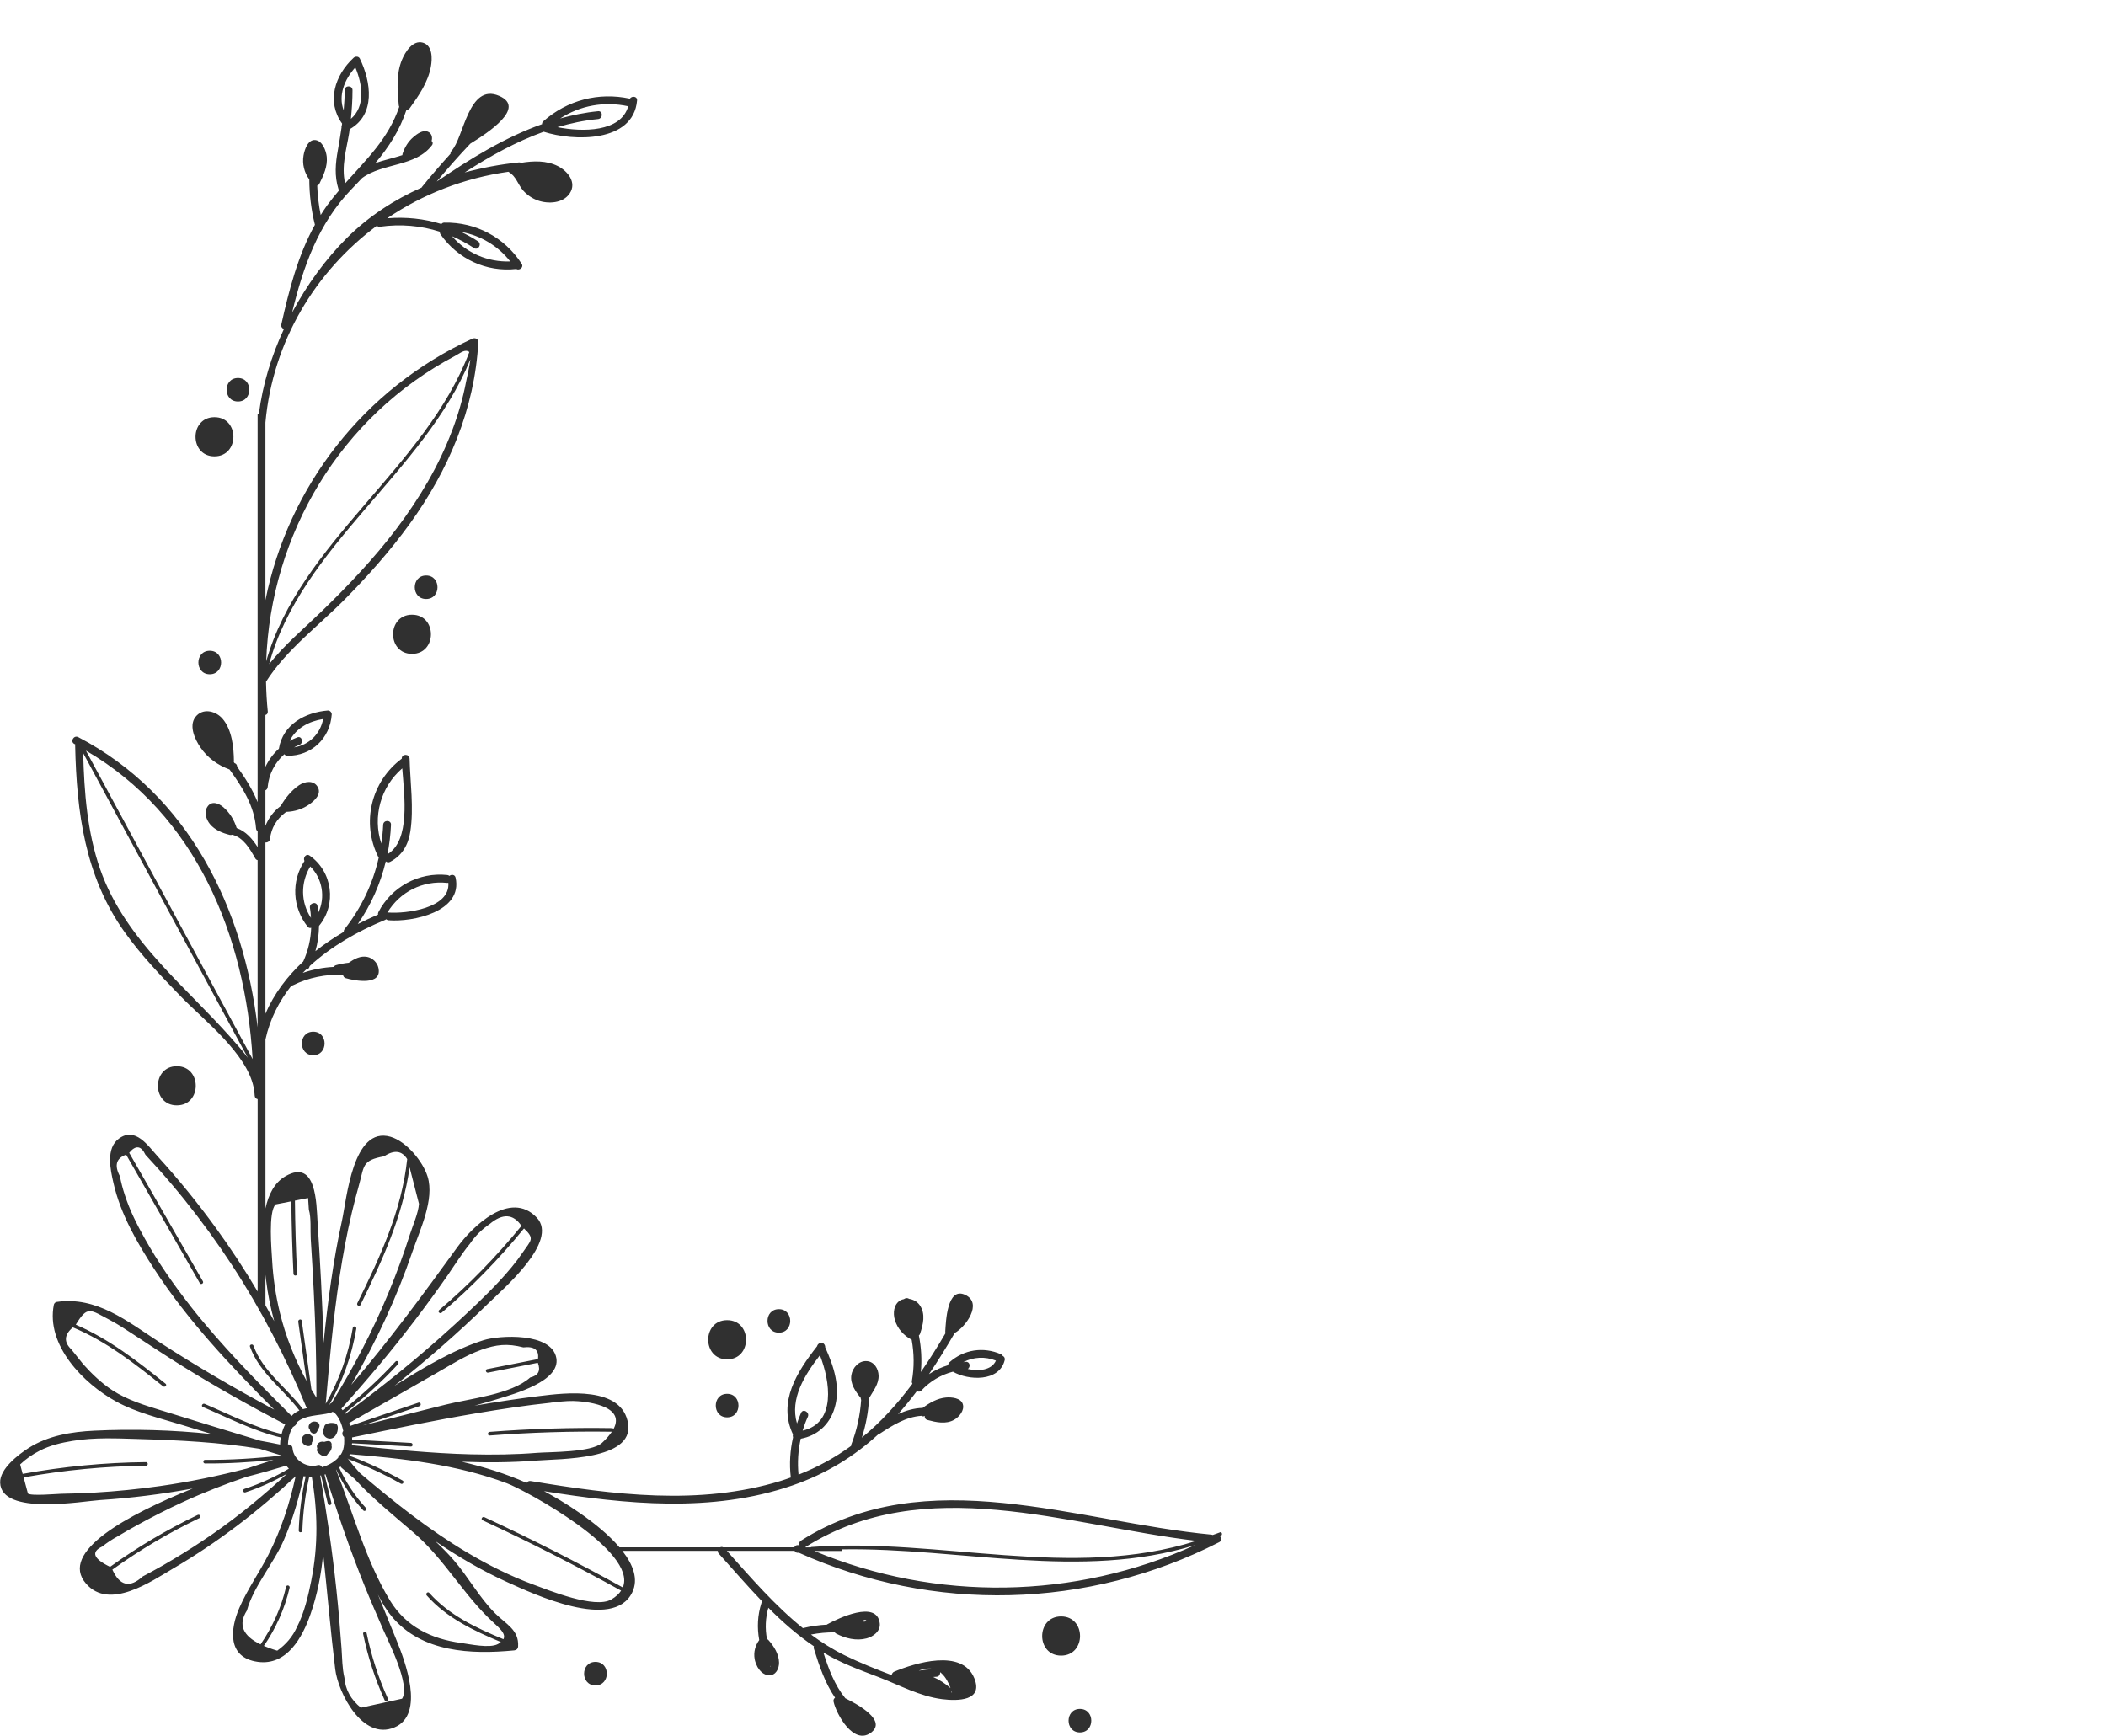 <?xml version="1.0" encoding="UTF-8"?>
<svg id="Capa_1" data-name="Capa 1" xmlns="http://www.w3.org/2000/svg" viewBox="0 0 603.1 497.16">
  <defs>
    <style>
      .cls-1 {
        fill: #303030;
      }
    </style>
  </defs>
  <path class="cls-1" d="m91.36,408.89c.34-.67.05-1.41-.67-1.65-1.78-.59-2.9,1.32-1.96,2.19.01,1.02,1.5,1.7,2.06.6.19-.38.38-.76.57-1.14Z"/>
  <path class="cls-1" d="m95.93,407.64c-.84-.18-1.48-.17-2.29.12-.49.18-.8.56-.82,1.08,0,.02,0,.03,0,.04-.72.98-.25,2.58.98,3.02,1.95.69,3.09-1.58,2.95-3.18-.04-.47-.32-.98-.82-1.08Z"/>
  <path class="cls-1" d="m93.92,412.72c-.38.03-.72.12-1.05.23-.65-.19-1.36-.02-1.82.52-.32.38-.41.86-.18,1.31-.13.32-.17.71.04.99.49.63.91.98,1.68,1.25.56.2,1.11-.19,1.33-.69.58-.38.97-1.09,1.08-1.71.04-.21,0-.4-.05-.57.15-.65-.18-1.4-1.03-1.32Z"/>
  <path class="cls-1" d="m89.17,411.17c-.18-.23-.45-.4-.81-.43-2.52-.23-2.59,3.23-.1,3.43.74.06,1.09-.51,1.07-1.09.21-.29.35-.64.36-1,.01-.46-.21-.75-.52-.92Z"/>
  <path class="cls-1" d="m104,467.99c1.35,6.57,3.41,12.9,6.18,19.01.27.61,1.17.08.89-.52-2.73-6.04-4.75-12.27-6.08-18.76-.13-.65-1.13-.38-1,.28Z"/>
  <path class="cls-1" d="m349.29,438.9c-.67.27-1.34.47-2,.72-.1-.04-.19-.08-.31-.09-38.66-3.63-81.54-21.15-117.6,1.72-.55.35-.61.93-.41,1.39,0,0,0,0,0,0-.15-.07-.31-.12-.51-.12-.51,0-.83.28-.98.64h-20.39c-.28-.14-.58-.13-.85,0h-28.84c-6.07-7.13-16.76-13.52-21.32-15.94-.1-.05-.21-.09-.31-.15,23.54,3.76,48.11,6.27,71.07-1.61,9.87-3.39,17.85-8.42,24.67-14.67.13-.03.27-.07.4-.16,3.71-2.43,7.55-4.85,11.98-5.14.26.19.59.22.93.03-.05.49.16,1,.77,1.16,2.5.67,5.3,1.31,7.69-.07,1.43-.82,2.99-2.7,2.44-4.47-.55-1.78-3.23-2.02-4.78-1.89-2.49.21-4.74,1.52-6.71,2.98-2.48.07-4.81.76-7.04,1.77,1.88-2.1,3.66-4.3,5.39-6.59.39.24.89.26,1.29-.17,2.52-2.67,5.59-4.5,9.02-5.38,4.41,2.55,13.29,2.98,14.83-3.31.15-.59-.17-1.03-.59-1.24-.09-.18-.23-.34-.48-.45-5.04-2.21-10.65-1.37-14.76,2.32-.28.25-.37.54-.35.81-1.95.59-3.8,1.44-5.5,2.57,2.55-3.74,4.98-7.68,7.36-11.78h0c3.08-1.67,8.15-8.52,3.01-10.93-5.21-2.44-5.53,7.75-5.71,10.47-.01.19.02.35.08.49-2.27,3.88-4.62,7.6-7.07,11.14.32-3.5.13-6.99-.57-10.48.12-.12.26-.22.32-.42.89-2.66,1.69-5.77-.09-8.27-.7-.99-1.82-1.6-3-1.78-.46-.29-.97-.31-1.54.08-.33.08-.66.14-.97.32-1.94,1.15-2.18,3.68-1.59,5.65.74,2.48,2.55,4.47,4.81,5.66.71,3.93.76,7.86.06,11.82-.05.31.02.57.15.79-4.31,5.78-9.04,10.98-14.47,15.42,1.15-3.64,1.85-7.36,2.06-11.21,0-.02,0-.04,0-.07,1.16-2.08,2.82-4.02,2.73-6.52-.07-1.93-1.24-3.93-3.33-4.11-2.28-.2-4.14,1.88-4.47,3.99-.4,2.49,1.17,4.7,2.69,6.56-.02.2.03.39.11.56-.29,4.39-1.22,8.61-2.8,12.71-.06.17-.09.32-.08.46-4.49,3.27-9.46,6.04-15.05,8.23-.34-3.5-.12-6.94.63-10.29,4.64-.83,8.21-3.97,9.65-8.63,1.86-5.99-.16-12.07-2.65-17.55.06-.84-.8-1.6-1.51-1.2-.39.14-.72.47-.81.9-5.73,7.3-11.31,15.97-6.9,25.25-.09.28-.08.58.02.84-.84,3.74-1.11,7.57-.64,11.49-.96.34-1.91.69-2.91.99-23.29,7.15-48.02,3.94-71.58.03-.53-.09-.95.16-1.19.52-5.98-2.64-12.2-4.58-18.56-6.05,7.22.27,14.44.23,21.65-.35,6.35-.51,27.49-.08,26.01-10.42-1.59-11.06-18.15-8.92-25.42-8.04-6.22.75-12.4,1.72-18.58,2.76,2.26-.63,4.52-1.24,6.75-1.94,4.62-1.44,17.88-5.05,16.68-11.7-1.34-7.4-16.33-6.56-20.89-5.1-8.68,2.77-17.21,7.88-25.47,13.06,9.32-7.42,18.33-15.24,26.85-23.59,4.14-4.06,20.35-17.82,13.89-24.61-7.63-8.03-18.52,2.67-22.75,8.51-9.78,13.51-19.54,26.78-30.35,39.41,7.01-12.17,12.97-24.89,17.53-38.21,2.1-6.14,6.35-14.83,4.33-21.41-1.34-4.37-6.11-10.14-10.66-11.44-10.78-3.08-12.49,17.76-13.87,24.03-2.53,11.54-4.07,23.26-5.27,35.01-.34-11.62-.97-23.23-1.73-34.83-.33-5-.3-17.96-9.12-12.94-3.2,1.82-4.92,5.25-5.79,9.25v-48.38c1.26-5.81,3.88-10.93,7.43-15.42.15,0,.31-.04.47-.12,4.55-2.23,9.35-3.16,14.31-3,.05.42.29.83.76.97,2.62.78,10.55,2.25,9.37-2.96-.35-1.54-1.68-2.82-3.21-3.12-1.92-.38-3.73.6-5.28,1.68-1.22.13-2.44.34-3.66.7-.31.09-.5.27-.63.49-3.03.15-6,.72-8.89,1.72.33-.34.67-.67,1.01-1,.33,0,.65-.15.84-.55.07-.14.1-.28.16-.42,6.15-5.63,13.78-10,21.61-13.22.11-.05.2-.12.28-.19.17.15.38.28.67.3,6.89.55,21.35-2.42,19.21-12.2-.2-.93-1.21-.98-1.78-.5-.16-.13-.35-.24-.6-.26-8.14-.88-15.98,3.38-19.73,10.65-.12.24-.13.47-.1.68-1.95.84-3.89,1.74-5.79,2.71,3.8-5.52,6.48-11.54,8.01-17.95.32.27.77.39,1.25.13,3.47-1.84,5.19-4.86,5.78-8.7,1.03-6.68-.04-14.11-.22-20.85-.04-1.44-2.28-1.45-2.24,0-8.76,6.51-11.67,18.37-6.7,28.19.03.06.07.09.11.14-1.67,7.42-4.93,14.33-9.78,20.49-.2.25-.26.53-.25.8-2.85,1.67-5.57,3.51-8.11,5.52.68-2.37,1-4.79,1.04-7.25,5.1-6.15,3.88-15.52-2.68-20.12-1.02-.72-1.99.62-1.49,1.54-3.86,5.82-3.44,13.33.9,18.81.3.38.68.44,1.02.32-.12,3.31-.86,6.55-2.27,9.65-4.6,4.27-8.37,9.24-10.83,14.96v-49.04c.59.04,1.24-.31,1.32-1.06.31-3.09,1.97-5.72,4.38-7.52.04-.02.08-.05.12-.08.06-.04.12-.07.17-.11,2.4-.09,4.72-.8,6.68-2.22,1.49-1.08,3.43-2.89,2.32-4.89-1.15-2.07-3.73-1.64-5.37-.52-2.19,1.5-3.93,3.67-5.26,5.96-1.98,1.46-3.46,3.42-4.36,5.67v-10.18c.33-.16.6-.46.64-.92.32-3.69,2.09-7.03,4.78-9.42.18.26.46.45.87.45,6.9.08,12.24-4.99,12.7-11.84.04-.57-.55-1.17-1.12-1.12-6.45.52-12.86,3.98-14,10.86,0,.03,0,.05,0,.07-1.63,1.46-2.93,3.22-3.87,5.2v-14.84c.41-.12.73-.45.67-1.02-.29-2.85-.44-5.69-.5-8.52,5.82-9.17,15.09-16.01,22.65-23.68,6.62-6.72,12.89-13.78,18.43-21.42,11.17-15.41,18.7-33.05,19.72-52.18.05-.92-.97-1.3-1.69-.97-31.25,14.4-52.73,42.46-59.28,74.88v-50.86c2.13-23.31,14.32-43.26,31.9-56.35.24.2.55.32.93.27,5.92-.83,11.69-.31,17.15,1.44-.05.23-.02.49.17.76,4.96,7.05,13.09,10.85,21.68,9.91.89.51,2.23-.45,1.55-1.5-4.92-7.57-13.11-11.96-22.15-11.78-.38,0-.65.17-.83.4-4.97-1.54-10.18-2.08-15.52-1.65,10.21-6.91,22.06-11.54,34.72-13.32.03.02.05.05.08.07,2.1,1.17,2.64,3.62,4.16,5.34,1.13,1.27,2.59,2.25,4.2,2.82,2.97,1.05,7.22.83,9.12-2.06,2.06-3.13-.62-6.38-3.41-7.79-3.28-1.66-7.01-1.52-10.56-.94-.16-.09-.34-.14-.58-.12-5.29.54-10.48,1.52-15.55,2.88,7.21-4.64,14.67-8.8,22.63-11.66,8.43,2.74,25.65,3.24,26.74-8.95.11-1.23-1.51-1.39-2.06-.52-8.97-1.92-17.9.4-24.8,6.48-.28.25-.38.54-.35.82-10.7,3.8-20.49,9.86-30.06,16.37-.03.01-.05.02-.08.03,3.1-3.7,6.27-7.33,9.6-10.82,5.12-3.15,16.08-10.34,8.23-13.69-8.79-3.76-10.1,12.02-13.6,15.74-.25.26-.33.56-.31.84-2.8,3.11-5.55,6.26-8.18,9.52-.04.05-.06.11-.09.17-7.83,3.47-15.09,8.17-21.38,14.41-6.12,6.08-11.45,13.43-15.71,21.39,3.16-13.07,7.45-25.42,17.06-35.39,1.03-1.07,2.03-2.11,3-3.15,5.9-4.35,15.33-3.19,19.99-9.39.36-.47.23-.93-.1-1.24.31-1.02.03-2.16-1.06-2.63-1.45-.62-3.17.68-4.2,1.57-1.46,1.26-2.45,2.89-3.05,4.71-.05.15-.06.29-.05.42-2.62.86-5.42,1.46-7.76,2.29,3.86-4.58,6.97-9.36,8.92-15.25.34,0,.69-.13.94-.47,2.58-3.61,5.24-7.43,6.05-11.89.41-2.26.54-6.04-2.28-6.87-2.94-.86-5.12,2.76-6.01,4.93-1.68,4.07-1.31,8.67-.91,12.95.02.18.07.34.14.47-3.13,9.18-9.34,14.99-15.5,21.94-1.13-4.91.36-9.58,1.17-14.48.06-.34.07-.69.12-1.03,7.49-4.16,6.18-13.55,2.92-20.23-.33-.68-1.27-.68-1.76-.23-5.4,4.98-7.85,12.57-3.31,18.84-.02.16-.05.31-.07.47-.11.2-.14.43-.09.65-.31,2.14-.66,4.29-1.05,6.46-.7,3.86-1.01,7.38.16,11.17.04.15.12.26.2.36-1.18,1.39-2.34,2.83-3.47,4.36-.65.88-1.22,1.8-1.81,2.71-.56-2.78-.89-5.58-1-8.42.24-.07.47-.23.62-.53,1.19-2.42,2.39-4.97,2.11-7.73-.18-1.7-1.22-4.57-3.26-4.78-2.14-.23-3.11,2.78-3.39,4.42-.41,2.43.2,4.87,1.65,6.85h0c.02,4.4.55,8.73,1.61,13-4.89,8.79-7.43,18.8-9.62,28.55-.15.65.25,1.12.74,1.31-3.62,7.78-6.1,16.01-7.16,24.21h-.37v111.28c-1.43-3.6-3.55-6.92-5.86-10.14,0-.44-.23-.87-.75-1.04-.07-.1-.14-.19-.21-.29.01-.08.04-.14.04-.22-.04-3.97-.56-9.08-3.29-12.22-1.78-2.05-5.15-3.05-7.31-.95-2.61,2.53-.66,6.77,1.03,9.23,2.04,2.98,4.96,5.06,8.31,6.28,3.68,5.08,7.12,10.44,7.59,16.87.03.38.21.65.46.83v4.53c-1.52-2.39-3.39-4.52-6-5.46-.72-2.29-1.97-4.37-3.8-5.95-1.39-1.2-3.46-1.96-4.63-.07-.95,1.53-.3,3.58.75,4.87,1.41,1.73,3.61,2.6,5.71,3.12.26.06.48.02.68-.06,3.2.79,5.06,4.03,6.59,6.76.17.31.42.48.69.53v47.86c-4.01-34.03-19.62-66.5-51.36-83.09-1.28-.67-2.41,1.27-1.13,1.94.1.05.2.12.3.17-.03.11-.06.21-.06.34.42,19.05,2.83,37.53,14.18,53.41,4.8,6.72,10.54,12.7,16.28,18.61,6.39,6.56,18.61,16.03,20.64,25.78,0,.22.02.44.02.66,0,.23.07.41.17.57.05.39.11.78.12,1.17.02.59.4.93.85,1.03v55.11c-3.7-6.26-7.69-12.36-11.99-18.27-5.15-7.09-10.69-13.91-16.59-20.39-2.9-3.19-6.4-8.54-11.1-5.18-3.87,2.76-2.48,8.95-1.61,12.75,2.02,8.89,6.75,17.07,11.68,24.64,9.66,14.85,21.9,27.76,34.37,40.28-11.25-6.03-22.28-12.45-32.99-19.4-9.1-5.91-17.89-13.14-29.35-11.45-.35.05-.72.44-.78.78-2.31,11.55,8.43,22.62,17.92,27.78,5.87,3.19,12.62,4.77,18.96,6.71,2.78.85,5.55,1.7,8.33,2.55-11.23-1.18-22.63-1.49-33.63-.96-6.52.31-13.23,1.4-18.83,4.98-2.9,1.86-8.26,5.92-8.13,9.91.3,9.52,23.63,5.3,28.65,4.98,8.91-.57,17.74-1.69,26.49-3.3-18.74,7.55-38.4,18.18-30.55,27.24,6.71,7.74,18.71-.67,25.06-4.39,12.66-7.41,24.28-16.35,34.97-26.36-1.7,7.81-4.16,15.36-7.82,22.52-2.62,5.13-6,9.88-8.3,15.17-2.7,6.21-3.42,14.24,5.25,15.46,8.38,1.18,12.83-7.04,15.14-13.68,1.95-5.61,3.09-11.41,3.61-17.27,1.2,11,2.11,22.02,3.46,33.06.82,6.71,7.77,20.52,16.95,16.67,8.93-3.75,2.95-19.22.57-25.05-1.78-4.35-3.55-8.69-5.3-13.02,1.11,2.26,2.39,4.42,3.98,6.32,8.58,10.3,22.75,10.88,35.05,9.69.63-.06,1.08-.47,1.12-1.12.28-4.77-3.44-6.36-6.56-9.47-4.58-4.58-7.67-10.4-11.9-15.28-1.65-1.91-3.44-3.68-5.26-5.41,6.57,4.46,13.42,8.5,20.69,11.77,7.22,3.26,30.27,14.16,35.72,2.88,1.82-3.77.25-7.91-2.84-11.87h27.34c-.01.27.06.55.29.8,4.11,4.56,8.16,9.25,12.44,13.71-.1.11-.19.26-.24.43-1.11,3.49-1.28,7.04-.63,10.6-1.14,1.58-1.66,3.47-1.31,5.44.12.68.38,1.42.74,2.1.04.07.05.15.09.22.02.03.04.04.06.06.71,1.21,1.8,2.2,3.19,2.26,2,.08,2.92-1.88,2.91-3.62-.03-2.4-1.48-4.74-3.04-6.46-.13-.14-.27-.23-.42-.29-.57-3.02-.44-5.99.39-8.96,4.03,4.06,8.32,7.83,13.06,11.04-.07.19-.1.41-.02.67,1.53,4.92,3.22,9.9,6.07,14.05-.33.24-.55.64-.43,1.15.82,3.63,5.7,12.45,10.63,8.92,4.78-3.42-3.42-8.04-7.27-9.91-3.04-3.74-4.79-8.41-6.28-13.1,5.06,3.07,10.34,4.94,15.82,7.04,5.97,2.28,11.76,5.5,18.19,6.32,4.45.56,11.87.53,9.21-6.01-3.5-8.61-17.15-4.29-22.92-1.87-.46.19-.68.59-.72,1-4.61-1.74-9.28-3.62-13.46-5.67-3.45-1.7-6.65-3.72-9.67-5.96,2.26-.43,4.53-.64,6.81-.63.09.13.21.26.39.35,2.62,1.39,5.79,2.16,8.73,1.38,1.94-.52,4.03-2.05,3.77-4.3-.79-6.83-12.04-1.37-15,.26-.05.03-.08.07-.13.11-2.28.12-4.55.44-6.81.98-.02,0-.04.02-.06.03-8.04-6.47-14.88-14.44-21.79-22.15h19.4c.16.32.47.57.93.57.09,0,.16-.03.24-.05,38.45,17.29,82.91,16.2,120.44-3.01.77-.39.66-1.24.19-1.72.08-.03.17-.06.25-.09.61-.25.34-1.25-.28-1Zm-64.08-49.21c-1.26,2.78-4.95,3.09-8.06,2.39.84-.55.66-2.12-.56-2.05-.26.01-.5.09-.75.11,2.87-1.5,6.27-1.71,9.36-.45Zm-50.41-1.55c2.95,7.48,4.73,19.42-4.95,21.59.41-1.33.89-2.65,1.49-3.95.6-1.3-1.34-2.45-1.94-1.13-.46,1-.8,2.02-1.16,3.03-2.09-7.1,2.18-13.86,6.56-19.53Zm-119.61-168.09c.61,7.96,2.35,20.61-4.23,24.61.54-2.75.88-5.57,1.01-8.45.06-1.44-2.18-1.44-2.24,0-.08,1.83-.28,3.62-.53,5.39-2.55-7.69-.19-16.25,6-21.55Zm12.89,32.82c.12.01.21-.01.31-.03.63,7.33-12.25,8.9-17.13,8.51-.13-.01-.24.02-.34.04,3.59-5.97,10.15-9.28,17.16-8.52Zm-39.23-4.71c3.5,3.43,4.4,8.91,2.28,13.28-.08-.66-.09-1.32-.21-1.99-.26-1.42-2.43-.82-2.16.6.18.95.23,1.9.3,2.84-2.99-4.49-2.98-10.16-.21-14.73Zm3.69-42.23c-.81,4.31-4.08,7.45-8.34,8.13.5-.26,1-.52,1.53-.72,1.33-.52.75-2.69-.6-2.16-.75.29-1.48.63-2.17,1.01,1.76-3.61,5.51-5.63,9.58-6.26Zm53.58-131.05c-6.43.21-12.48-2.36-16.68-7.23,2.16.93,4.27,2.06,6.3,3.39,1.21.79,2.34-1.15,1.13-1.94-1.55-1.02-3.16-1.88-4.78-2.67,5.55,1.01,10.48,3.94,14.03,8.44Zm33.78-44.45c-2.08,7.45-13.14,7.41-20.27,5.98,3.75-1.11,7.61-1.93,11.64-2.32,1.42-.14,1.44-2.38,0-2.24-3.75.36-7.34,1.11-10.86,2.07,5.76-3.72,12.62-4.97,19.49-3.49Zm-78.14-11.13c2.08,4.95,2.91,11.15-1.27,14.73.28-2.73.46-5.47.46-8.22,0-1.44-2.25-1.45-2.24,0,0,1.96-.12,3.87-.29,5.78-1.61-4.28.23-8.87,3.35-12.29Zm-9.54,400.9c-.21-.43-.64-.75-1.25-.58-1.51.43-3.09.13-4.4-.64-.02-.01-.04-.02-.06-.03-1.48-.89-2.59-2.39-2.74-4.2-.06-.76-.72-1.1-1.31-1.06.04-1.3.29-2.61.76-3.76.2-.48.44-.86.68-1.25.13-.05.24-.13.34-.22.39-.19.68-.6.69-1.03,2.46-2.28,6.2-1.9,9.7-2.78.21-.05.37-.16.49-.28.09.02.19.03.29.03.12.12.27.2.42.25,1.24,1.24,2.06,3.18,2.47,5.19-.44.49-.3,1.33.24,1.7.1,1.34.03,2.63-.28,3.66-.15.49-.38.95-.65,1.38-.43.15-.75.49-.76.92-1.18,1.26-2.85,2.18-4.64,2.7Zm65.59-18.48c2.09-.22,4.2-.5,6.3-.47,2.93.04,15.34,1.1,11.57,8.04-.07-.15-.19-.28-.42-.28-11.7-.18-23.36.18-35.02,1.08-.66.05-.67,1.09,0,1.04,11.65-.89,23.3-1.25,34.98-1.08-.65.96-1.54,2.01-2.82,3.19-3.03,2.78-15.01,2.57-18.54,2.85-6.35.51-12.73.59-19.1.43-11.37-.29-22.69-1.44-34-2.61.02-.19.05-.37.07-.56,5.61.31,11.22.63,16.83.94.67.04.66-1,0-1.04-5.6-.31-11.21-.62-16.81-.94,0-.21-.01-.42-.02-.63,11.81-2.45,23.63-4.9,35.53-6.9,7.12-1.2,14.27-2.29,21.45-3.04Zm-20.06-15.1c4.4-1.57,7.56-1.9,12.12-.72,3.18-.37,4.57.76,4.19,3.35-4.85.96-9.69,1.91-14.54,2.87-.65.13-.38,1.13.28,1,4.74-.94,9.48-1.87,14.22-2.81.87,2.23.18,3.65-2.19,4.21-5.38,4.86-17.31,6.04-24.17,7.76-7.91,1.99-15.83,3.97-23.74,5.96,5.4-1.84,10.8-3.68,16.21-5.52.63-.21.36-1.21-.28-1-6.51,2.22-13.02,4.43-19.53,6.65-.08-.3-.19-.58-.29-.87.03-.02.06-.01.1-.03,8.35-4.78,16.71-9.55,25.06-14.33,4.08-2.33,8.11-4.93,12.55-6.51Zm-9.08-22.08c1.93-2.78,3.72-5.68,5.88-8.3,1.51-2.24,3.41-4.13,5.67-5.67,3.73-3.13,6.77-2.95,9.11.52-7.14,8.74-14.97,16.82-23.58,24.14-.51.43.23,1.16.73.73,8.61-7.32,16.44-15.4,23.58-24.13,3.18,2.98,1.99,3.37-.34,6.83-1.98,2.94-4.29,5.64-6.7,8.24-4.04,4.35-8.4,8.41-12.78,12.43-9.96,9.13-20.46,17.63-31.35,25.62-.05-.08-.08-.18-.13-.25,5.45-4.27,10.54-8.91,15.23-14.01.45-.49-.28-1.22-.73-.73-4.66,5.07-9.71,9.7-15.13,13.94-.12-.16-.24-.32-.37-.46,7.31-8.14,14.35-16.51,20.98-25.22,3.41-4.48,6.73-9.03,9.94-13.66Zm-27.88-17.36c.6-2.55,1.26-5.08,1.97-7.6,1.61-5.71.82-7.24,7.23-8.41,2.91-1.91,5.11-1.63,6.62.8-1.57,14.8-7.77,28.05-14.28,41.26-.29.6.6,1.12.89.52,6.23-12.66,12.11-25.37,14.08-39.41.89,3.48,1.79,6.95,2.68,10.43-.14,2.56-1.81,6.32-2.58,8.75-1.83,5.76-3.93,11.42-6.24,16.99-4.51,10.87-9.97,21.25-16.15,31.25-.33.11-.58.39-.71.71-.02,0-.05,0-.07,0,3.89-6.85,6.5-14.14,7.81-21.92.11-.65-.89-.93-1-.28-1.29,7.74-3.87,14.96-7.76,21.78,1.06-12.15,2.13-24.31,3.97-36.37.95-6.21,2.09-12.4,3.54-18.52Zm-21.85-2.24c1.5-.29,2.99-.58,4.49-.88.07,6.92.27,13.84.61,20.76.03.66,1.07.67,1.04,0-.35-6.98-.55-13.97-.62-20.96,1.26-.25,2.52-.49,3.77-.74.07,1.12.15,2.23.22,3.35.71,2.32.39,5.88.54,8.37.32,5.02.62,10.05.87,15.08.51,10.12.77,20.25.76,30.39-.49-.79-.98-1.57-1.44-2.37-.92-6.56-1.85-13.11-2.77-19.67-.09-.66-1.09-.38-1,.28.8,5.66,1.59,11.31,2.39,16.97-3.34-6.16-5.96-12.65-7.64-19.52-1.21-4.94-1.95-10-2.23-15.08-.16-2.91-1.16-13.76.99-15.98Zm50.47-221.46c-3.8,10.05-9.37,19.36-15.83,27.91-6.46,8.55-13.88,16.35-21.57,23.8-5.1,4.94-10.55,9.5-14.94,15.02,9.17-33.72,44.33-54.87,57.63-87.27-.26,2.2-1.05,5.47-1.23,6.41-.91,4.81-2.31,9.55-4.05,14.13Zm.92-21.56c1.61-.85,2.78-2.03,4.08-1.11-12.62,33.27-48.51,54.5-58.18,88.58,1.26-36.32,21.21-70.1,54.09-87.46Zm-57.99,201.4c-15.91-29.45-31.82-58.89-47.73-88.34,31.51,18.3,45.67,53.1,47.73,88.34Zm-26.31-27.26c-7.29-8.03-13.75-16.8-17.35-27.13-3.72-10.67-4.56-22.02-4.86-33.24,15.72,29.09,31.43,58.18,47.15,87.27-1.55-2.1-3.34-4.08-5.11-6.06-6.38-7.16-13.39-13.73-19.83-20.83Zm29.99,89.04c.06.51.12,1,.17,1.46.48,4.03,1.29,7.97,2.34,11.83-.82-1.53-1.66-3.04-2.51-4.55v-8.74Zm-21.49,8.95c-4.79-6.1-9.25-12.51-13.04-19.28-2.24-4-4.33-8.13-5.74-12.5-.59-1.77-1.06-3.57-1.42-5.41-1.65-3.11-1.03-5.16,1.79-6.16,7.03,12.26,14.06,24.52,21.09,36.78.33.58,1.23.06.89-.52-7.03-12.26-14.07-24.53-21.1-36.79,1.85-2.25,3.4-2.08,4.65.55,1.31,1.41,2.61,2.83,3.89,4.27,2.56,2.88,5.05,5.82,7.46,8.83,4.76,5.94,9.24,12.1,13.41,18.47,8.4,12.84,15.46,26.46,21.28,40.65.06.15.15.27.25.37-.4.07-.8.16-1.19.28-4.61-6.15-11.48-10.74-14.16-18.17-.22-.62-1.23-.35-1,.28,2.72,7.52,9.47,12.08,14.15,18.27-.46.2-.91.43-1.34.74-.34.24-.61.55-.9.84-10.1-10.07-20.15-20.25-28.97-31.48Zm-8.14,29.96c-4.87-1.52-9.86-3-14.19-5.82-3.07-2-5.91-4.71-8.35-7.45-1.15-1.43-2.29-2.86-3.44-4.29-2.19-2.1-2.02-4.19.45-6.29,9.59,4.02,17.74,10.36,25.83,16.88.51.41,1.25-.31.73-.73-8.06-6.49-16.22-12.83-25.72-16.92,3.42-5.56,4.02-4.37,10.08-1.16,2.11,1.12,4.11,2.46,6.11,3.76,4.85,3.16,9.66,6.36,14.58,9.41,9.52,5.9,19.28,11.37,29.2,16.56-.46.86-.78,1.79-1.02,2.74-7.63-1.81-14.85-5.56-22.03-8.62-.61-.26-1.14.63-.52.89,7.25,3.08,14.59,6.9,22.3,8.72-.12.68-.18,1.36-.19,2.03-1.86-.38-3.73-.75-5.63-1.08-9.4-2.86-18.8-5.71-28.18-8.64Zm-.49,21.59c-6.25.88-12.52,1.52-18.83,1.88-3.17.18-6.35.29-9.53.34-1.19.02-8.63.69-9.54-.07-.41-1.54-.83-3.09-1.24-4.63,11.6-2.08,23.26-3.21,35.05-3.33.67,0,.67-1.04,0-1.04-11.89.12-23.63,1.26-35.32,3.37-.24-.9-.48-1.81-.72-2.71,1.67-1.59,3.54-2.89,5.58-3.92,2.99-1.55,6.18-2.28,9.46-2.82,6.28-1.03,12.61-.72,18.94-.53,11.62.34,23.18.92,34.63,2.8,2.07.63,4.14,1.27,6.21,1.9,0,.01,0,.02,0,.03-7.26.83-14.54,1.28-21.85,1.23-.67,0-.67,1.03,0,1.04,6.55.04,13.07-.36,19.58-1.02-2.1.65-4.68,1.48-7.6,2.46-8.18,2.11-16.44,3.83-24.83,5.02Zm3.88,20.9c-2.09,1.24-4.19,2.48-6.33,3.62-.86.46-1.71.92-2.57,1.38-3.7,3.39-6.59,2.71-8.7-1.95,7.89-5.66,16.2-10.59,24.96-14.78.6-.29.08-1.18-.52-.89-8.82,4.21-17.17,9.17-25.1,14.87-4.79-2.32-5.55-4.26-2.22-5.83,1.37-1.1,2.83-2.06,4.38-2.89,1.72-1.06,3.48-2.04,5.24-3.02,4.41-2.45,8.91-4.73,13.49-6.84,5.95-2.74,12.04-5.1,18.21-7.22,3.82-.97,7.61-2.04,11.38-3.19.22.3.46.59.73.86-4.04,2.4-8.27,4.34-12.74,5.8-.63.21-.36,1.21.28,1,4.16-1.36,8.11-3.18,11.91-5.34-6.73,6.25-13.8,12.08-21.36,17.32-3.6,2.49-7.28,4.86-11.04,7.1Zm39.4,6.03c-.9,4.46-2.02,9.37-4.12,13.43-1.24,2.74-3.13,5-5.67,6.79-1.45-.42-2.68-.88-3.82-1.36,3.47-5.08,5.96-10.63,7.37-16.66.15-.65-.85-.93-1-.28-1.4,5.99-3.87,11.46-7.32,16.5-5.12-2.46-6.47-5.67-3.92-9.67,1.93-7.02,7.71-13.52,10.61-20.26,2.54-5.9,4.33-12,5.65-18.26.11.02.21.07.32.08.08.01.17,0,.25.01-1.13,5.11-1.8,10.26-1.98,15.5-.02.67,1.01.67,1.04,0,.18-5.22.84-10.35,1.98-15.44.24,0,.47.01.71,0,1.72,9.86,1.88,19.74-.11,29.61Zm25.96,33.98c-3.93.86-7.87,1.72-11.8,2.58-2.88-2.33-4.45-5.21-4.71-8.61-.65-2.73-.62-5.56-.82-8.34-.4-5.61-.87-11.22-1.47-16.82-1.16-10.96-2.75-21.85-4.64-32.71.08-.02.15-.03.23-.05.66,2.71,1.31,5.42,1.97,8.14.16.65,1.16.37,1-.28-.65-2.7-1.31-5.4-1.96-8.1.09-.03.18-.07.27-.09,3.3,10.89,7.02,21.64,11.29,32.19,1.66,4.1,3.44,8.15,5.19,12.21,1.42,3.28,8,16.13,5.44,19.89Zm3.4-47.49c8.82,7.62,14.24,17.85,22.68,25.6,1.84,1.69,3.75,3.32,2.95,4.85-7.81-3.23-15.49-6.81-21.23-13.25-.44-.5-1.18.24-.73.73,5.74,6.44,13.41,10.08,21.23,13.33-.24.19-.49.39-.85.58-2.4,1.28-8.02.03-10.59-.32-8.43-1.15-15.7-4.61-20.29-12.1-6.84-11.17-10.65-25.35-15.48-37.52.02,0,.04-.02.05-.03,1.96,4.3,4.55,8.21,7.75,11.69.45.49,1.18-.24.73-.73-3.17-3.44-5.7-7.31-7.63-11.56.14-.1.28-.19.41-.3.06.14.15.28.3.4,1.22,1.05,2.45,2.1,3.69,3.15,5.18,5.64,11.14,10.42,17,15.48Zm59.82,15.64c-12.98-7.18-26.18-13.9-39.64-20.14-.6-.28-1.13.61-.52.89,13.47,6.25,26.68,12.97,39.67,20.16-.6.91-1.5,1.76-2.8,2.52-4.72,2.77-17.83-2.6-22.34-4.26-6.6-2.44-12.89-5.59-18.94-9.18-11.01-6.53-21.04-14.52-30.76-22.81-1.21-1.32-2.37-2.7-3.47-4.14,0-.01.01-.02.02-.04.05.12.15.22.3.28,5.15,1.94,10.11,4.27,14.9,6.98.58.33,1.1-.57.52-.89-4.87-2.75-9.91-5.11-15.14-7.08-.06-.02-.1.01-.15,0,0-.02.02-.03.03-.05.06-.13.08-.3.14-.43,15.22,1.23,30.61,2.94,45,8.35,5.27,1.98,37.52,19.47,33.18,29.84Zm94.07,30.08c.06-.11.07-.24.09-.36.03.11.08.2.11.31-.05.03-.14.03-.2.05Zm-.23-1.26c-1.53-1.34-3.19-2.4-4.96-3.19.31-.02.61-.05.92-.06.79-.03,1.13-.71,1.06-1.32,1.22.92,2.21,2.44,2.98,4.57Zm-4.74-5.45c-1.47.07-2.92.22-4.35.45,1.63-.63,3.08-.79,4.35-.45Zm-19.32-14.05c-.29.08-.53.28-.65.64-.01-.22-.08-.43-.21-.61.02,0,.06,0,.08,0,.34-.1.58-.09.78-.03Zm-1.06,28.3s.04-.08.06-.12c.02.02.03.03.05.05-.04.02-.07.05-.11.07Zm-26.61-14.87c.08-.12.16-.24.22-.38-.03.21-.1.35-.22.38Zm.25-.43s0-.03.01-.05c0,0,0,.02,0,.02,0,.02-.01.01-.01.03Zm121.87-35.67c-35.67,11.34-73.57-.98-110.22,1.75-.1,0-.15.07-.22.11h-1.42s-.08-.03-.12-.05c34.27-21.64,74.93-6.21,111.99-1.81Zm-109.38,2.9h8.01v-.47c33.74-.53,68.29,8.92,100.98-1.21-34.39,15.59-74.07,16.24-108.98,1.68Z"/>
  <path class="cls-1" d="m208.23,389.32c7.22,0,7.23-11.22,0-11.22s-7.23,11.22,0,11.22Z"/>
  <path class="cls-1" d="m303.87,462.95c-7.22,0-7.23,11.22,0,11.22s7.23-11.22,0-11.22Z"/>
  <path class="cls-1" d="m50.64,305.36c-7.22,0-7.23,11.22,0,11.22s7.23-11.22,0-11.22Z"/>
  <path class="cls-1" d="m117.99,187.27c7.22,0,7.23-11.22,0-11.22s-7.23,11.22,0,11.22Z"/>
  <path class="cls-1" d="m61.42,130.7c7.22,0,7.23-11.22,0-11.22s-7.23,11.22,0,11.22Z"/>
  <path class="cls-1" d="m122.03,164.82c-4.33,0-4.34,6.73,0,6.73s4.34-6.73,0-6.73Z"/>
  <path class="cls-1" d="m60.07,193.11c4.33,0,4.34-6.73,0-6.73s-4.34,6.73,0,6.73Z"/>
  <path class="cls-1" d="m68.15,114.99c4.33,0,4.34-6.73,0-6.73s-4.34,6.73,0,6.73Z"/>
  <path class="cls-1" d="m89.7,302.21c4.33,0,4.34-6.73,0-6.73s-4.34,6.73,0,6.73Z"/>
  <path class="cls-1" d="m208.23,405.93c4.33,0,4.34-6.73,0-6.73s-4.34,6.73,0,6.73Z"/>
  <path class="cls-1" d="m223.05,381.68c4.33,0,4.34-6.73,0-6.73s-4.34,6.73,0,6.73Z"/>
  <path class="cls-1" d="m309.26,489.44c-4.33,0-4.34,6.73,0,6.73s4.34-6.73,0-6.73Z"/>
  <path class="cls-1" d="m170.52,475.97c-4.33,0-4.34,6.73,0,6.73s4.34-6.73,0-6.73Z"/>
</svg>